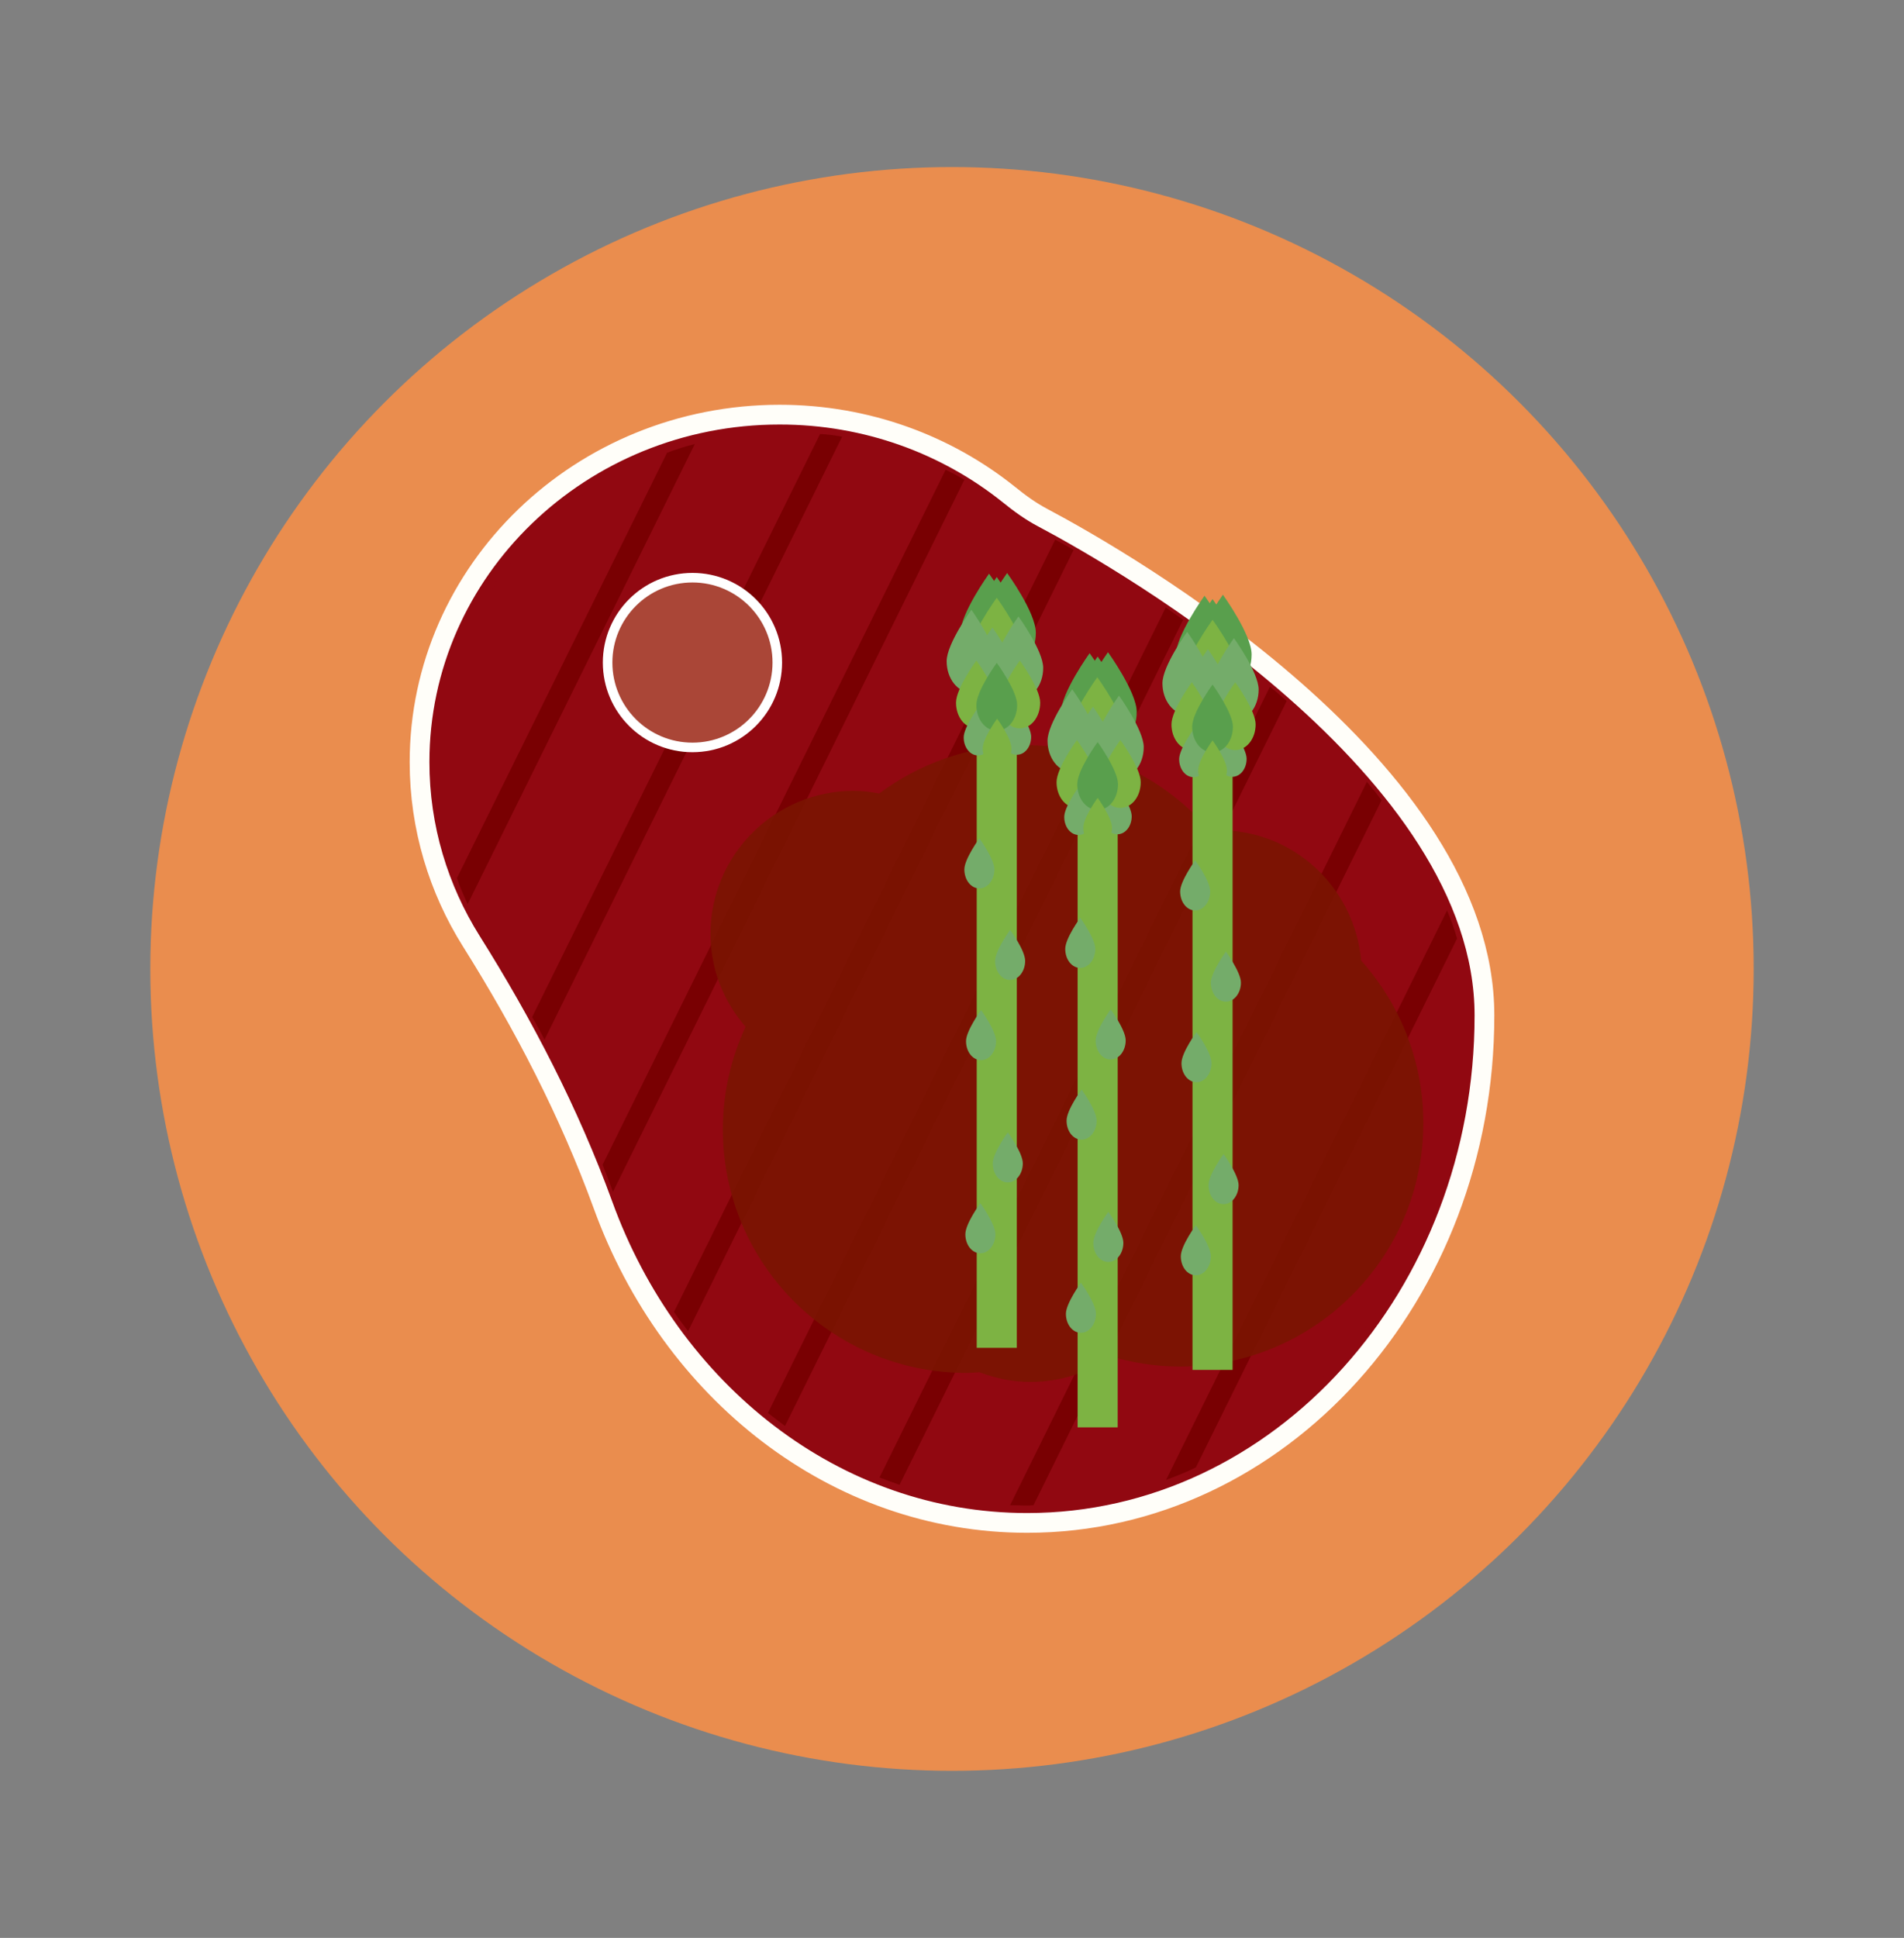 <?xml version="1.0" encoding="utf-8"?>
<!-- Generator: Adobe Illustrator 23.0.3, SVG Export Plug-In . SVG Version: 6.00 Build 0)  -->
<svg version="1.1" id="Layer_1" xmlns="http://www.w3.org/2000/svg" xmlns:xlink="http://www.w3.org/1999/xlink" x="0px" y="0px"
	 viewBox="0 0 57 58" style="enable-background:new 0 0 57 58;" xml:space="preserve">
<rect x="0" y="0" width="57" height="58" fill="#808080" stroke="none"/>
<style type="text/css">
	.st0{fill:#EA8D4E;}
	.st1{fill:#910811;stroke:#FFFEF9;stroke-width:0.591;stroke-miterlimit:10;}
	.st2{fill:#910811;}
	.st3{fill:#790002;}
	.st4{fill:#AA4637;stroke:#FFFFFF;stroke-width:0.286;stroke-miterlimit:10;}
	.st5{opacity:0.9;fill:#7A1502;}
	.st6{fill:#7DB343;}
	.st7{fill:#599F4D;}
	.st8{fill:#74AC6A;}
</style>
<g>
	<circle class="st0" cx="28.5" cy="29" r="24"/>
	<g>
		<path class="st1" d="M31.21,15.49c-0.36-0.19-0.69-0.43-1.01-0.69c-1.86-1.49-4.25-2.39-6.86-2.39c-5.95,0-10.78,4.66-10.78,10.4
			c0,1.96,0.57,3.8,1.55,5.36c1.57,2.5,2.93,5.12,3.94,7.89c2.02,5.58,6.95,9.52,12.7,9.52c7.56,0,13.69-6.8,13.69-15.19
			C44.44,22.99,33.7,16.81,31.21,15.49z"/>
		<path class="st2" d="M19.96,13.55l-6.29,12.73c-0.37-1.02-0.57-2.12-0.57-3.27C13.11,18.66,15.96,14.95,19.96,13.55z"/>
		<path class="st2" d="M24.54,12.98l-8.62,17.45c-0.41-0.76-0.86-1.5-1.32-2.24c-0.23-0.37-0.43-0.74-0.61-1.14l6.8-13.77
			c0.88-0.23,1.8-0.35,2.75-0.35C23.88,12.93,24.21,12.95,24.54,12.98z"/>
		<path class="st2" d="M28.31,14.06l-10.27,20.8c-0.51-1.28-1.1-2.53-1.75-3.75l8.91-18.05C26.31,13.24,27.35,13.58,28.31,14.06z"/>
		<path class="st2" d="M31.59,16.15L20.18,39.26c-0.72-1.04-1.32-2.19-1.76-3.43c-0.02-0.06-0.04-0.11-0.06-0.17l10.52-21.31
			c0.46,0.26,0.9,0.57,1.31,0.89c0.31,0.25,0.62,0.47,0.97,0.66C31.28,15.98,31.43,16.06,31.59,16.15z"/>
		<path class="st2" d="M34.89,18.18L22.98,42.29c-0.88-0.7-1.69-1.53-2.39-2.45l11.54-23.38C32.88,16.88,33.84,17.47,34.89,18.18z"
			/>
		<path class="st2" d="M38.02,20.55L26.33,44.23c-1.01-0.39-1.96-0.91-2.84-1.54l11.92-24.13C36.26,19.14,37.15,19.81,38.02,20.55z"
			/>
		<path class="st2" d="M40.92,23.4L30.24,45.04c-1.14-0.04-2.25-0.25-3.31-0.59l11.58-23.47C39.37,21.73,40.18,22.54,40.92,23.4z"/>
		<path class="st2" d="M43.32,27.25l-8.41,17.04c-1.25,0.46-2.58,0.73-3.97,0.75l10.42-21.1C42.19,24.99,42.87,26.09,43.32,27.25z"
			/>
		<path class="st2" d="M43.95,30.35c0,6.12-3.36,11.36-8.16,13.57l7.82-15.83C43.83,28.83,43.95,29.58,43.95,30.35z"/>
		<g>
			<path class="st3" d="M20.8,13.29l-6.8,13.77c-0.12-0.26-0.23-0.51-0.32-0.78l6.29-12.73C20.24,13.45,20.51,13.36,20.8,13.29z"/>
		</g>
		<g>
			<path class="st3" d="M25.21,13.07l-8.91,18.05c-0.11-0.23-0.24-0.46-0.37-0.68l8.62-17.45C24.77,13,24.99,13.03,25.21,13.07z"/>
		</g>
		<g>
			<path class="st3" d="M28.87,14.36L18.35,35.67c-0.1-0.27-0.2-0.54-0.31-0.81l10.27-20.8C28.5,14.15,28.69,14.25,28.87,14.36z"/>
		</g>
		<g>
			<path class="st3" d="M32.14,16.46L20.6,39.84c-0.14-0.18-0.29-0.38-0.42-0.57v-0.01l11.41-23.11
				C31.76,16.24,31.94,16.34,32.14,16.46z"/>
		</g>
		<g>
			<path class="st3" d="M35.42,18.55L23.5,42.68c-0.17-0.13-0.34-0.26-0.51-0.39l11.91-24.11C35.06,18.3,35.24,18.42,35.42,18.55z"
				/>
		</g>
		<g>
			<path class="st3" d="M38.52,20.98L26.93,44.44c-0.2-0.07-0.4-0.14-0.6-0.22l11.69-23.67C38.19,20.69,38.35,20.83,38.52,20.98z"/>
		</g>
		<g>
			<path class="st3" d="M41.36,23.95l-10.42,21.1c-0.07,0.01-0.15,0.01-0.23,0.01c-0.15,0-0.31-0.01-0.47-0.01L40.92,23.4
				C41.07,23.58,41.22,23.76,41.36,23.95z"/>
		</g>
		<g>
			<path class="st3" d="M43.62,28.09L43.62,28.09L35.8,43.92c-0.29,0.14-0.58,0.26-0.89,0.37l8.41-17.04
				C43.44,27.53,43.54,27.81,43.62,28.09z"/>
		</g>
		<circle class="st4" cx="20.73" cy="19.83" r="2.54"/>
	</g>
	<path class="st5" d="M40.75,28.75c-0.2-2.18-2.01-3.9-4.24-3.9c-0.1,0-0.19,0.02-0.28,0.03c-1.34-1.58-3.33-2.58-5.56-2.58
		c-1.63,0-3.13,0.54-4.35,1.45c-0.25-0.05-0.5-0.08-0.77-0.08c-2.36,0-4.28,1.92-4.28,4.28c0,1.07,0.4,2.03,1.05,2.78
		c-0.43,0.93-0.68,1.97-0.68,3.07c0,4.03,3.27,7.29,7.29,7.29c0.13,0,0.26-0.01,0.39-0.02c0.48,0.18,0.99,0.29,1.53,0.29
		c0.9,0,1.73-0.28,2.42-0.76c0.65,0.19,1.34,0.3,2.05,0.3c4.03,0,7.29-3.27,7.29-7.29C42.61,31.74,41.9,30.04,40.75,28.75z"/>
	<g>
		<rect x="35.7" y="20.31" class="st6" width="1.2" height="20.69"/>
		<path class="st7" d="M37.22,19.84c0,0.64-0.41,1.16-0.92,1.16c-0.51,0-0.92-0.52-0.92-1.16c0-0.64,0.92-1.91,0.92-1.91
			S37.22,19.2,37.22,19.84z"/>
		<path class="st7" d="M36.92,19.62c0,0.6-0.39,1.09-0.86,1.09s-0.86-0.49-0.86-1.09s0.86-1.79,0.86-1.79S36.92,19.01,36.92,19.62z"
			/>
		<path class="st7" d="M37.47,19.59c0,0.6-0.39,1.09-0.86,1.09c-0.48,0-0.86-0.49-0.86-1.09s0.86-1.79,0.86-1.79
			S37.47,18.99,37.47,19.59z"/>
		<path class="st6" d="M37.18,20.37c0,0.61-0.39,1.11-0.88,1.11c-0.48,0-0.88-0.5-0.88-1.11s0.88-1.82,0.88-1.82
			S37.18,19.75,37.18,20.37z"/>
		<path class="st8" d="M37.68,20.64c0,0.52-0.33,0.94-0.74,0.94s-0.74-0.42-0.74-0.94c0-0.52,0.74-1.54,0.74-1.54
			S37.68,20.12,37.68,20.64z"/>
		<path class="st8" d="M36.9,20.97c0,0.52-0.33,0.94-0.74,0.94s-0.74-0.42-0.74-0.94c0-0.52,0.74-1.54,0.74-1.54
			S36.9,20.45,36.9,20.97z"/>
		<path class="st8" d="M36.28,20.45c0,0.52-0.33,0.94-0.74,0.94s-0.74-0.42-0.74-0.94c0-0.52,0.74-1.54,0.74-1.54
			S36.28,19.93,36.28,20.45z"/>
		<path class="st8" d="M36.23,26.68c0,0.31-0.2,0.57-0.45,0.57s-0.45-0.25-0.45-0.57c0-0.31,0.45-0.93,0.45-0.93
			S36.23,26.36,36.23,26.68z"/>
		<path class="st8" d="M37.15,29.41c0,0.31-0.2,0.57-0.45,0.57c-0.25,0-0.45-0.25-0.45-0.57c0-0.31,0.45-0.93,0.45-0.93
			S37.15,29.1,37.15,29.41z"/>
		<path class="st8" d="M36.27,31.82c0,0.31-0.2,0.57-0.45,0.57c-0.25,0-0.45-0.25-0.45-0.57s0.45-0.93,0.45-0.93
			S36.27,31.5,36.27,31.82z"/>
		<path class="st8" d="M37.08,35.47c0,0.31-0.2,0.57-0.45,0.57s-0.45-0.25-0.45-0.57s0.45-0.93,0.45-0.93S37.08,35.16,37.08,35.47z"
			/>
		<path class="st8" d="M36.25,37.6c0,0.31-0.2,0.57-0.45,0.57s-0.45-0.25-0.45-0.57s0.45-0.93,0.45-0.93S36.25,37.28,36.25,37.6z"/>
		<path class="st6" d="M36.29,21.68c0,0.43-0.27,0.77-0.61,0.77s-0.61-0.34-0.61-0.77s0.61-1.26,0.61-1.26S36.29,21.26,36.29,21.68z
			"/>
		<path class="st8" d="M37.32,22.71c0,0.3-0.19,0.54-0.43,0.54c-0.24,0-0.43-0.24-0.43-0.54s0.43-0.89,0.43-0.89
			S37.32,22.41,37.32,22.71z"/>
		<path class="st6" d="M37.59,21.68c0,0.43-0.27,0.77-0.61,0.77s-0.61-0.34-0.61-0.77s0.61-1.26,0.61-1.26S37.59,21.26,37.59,21.68z
			"/>
		<path class="st8" d="M36.16,22.72c0,0.3-0.19,0.54-0.43,0.54c-0.24,0-0.43-0.24-0.43-0.54s0.43-0.89,0.43-0.89
			S36.16,22.42,36.16,22.72z"/>
		<path class="st7" d="M36.91,21.75c0,0.43-0.27,0.77-0.61,0.77c-0.34,0-0.61-0.34-0.61-0.77s0.61-1.26,0.61-1.26
			S36.91,21.33,36.91,21.75z"/>
		<path class="st6" d="M36.73,23.05c0,0.3-0.19,0.54-0.43,0.54c-0.24,0-0.43-0.24-0.43-0.54s0.43-0.89,0.43-0.89
			S36.73,22.75,36.73,23.05z"/>
	</g>
	<g>
		<rect x="32.26" y="22.03" class="st6" width="1.2" height="20.69"/>
		<path class="st7" d="M33.78,21.56c0,0.64-0.41,1.16-0.92,1.16c-0.51,0-0.92-0.52-0.92-1.16c0-0.64,0.92-1.91,0.92-1.91
			S33.78,20.92,33.78,21.56z"/>
		<path class="st7" d="M33.48,21.34c0,0.6-0.39,1.09-0.86,1.09s-0.86-0.49-0.86-1.09s0.86-1.79,0.86-1.79S33.48,20.73,33.48,21.34z"
			/>
		<path class="st7" d="M34.03,21.31c0,0.6-0.39,1.09-0.86,1.09c-0.48,0-0.86-0.49-0.86-1.09s0.86-1.79,0.86-1.79
			S34.03,20.71,34.03,21.31z"/>
		<path class="st6" d="M33.73,22.09c0,0.61-0.39,1.11-0.88,1.11c-0.48,0-0.88-0.5-0.88-1.11s0.88-1.82,0.88-1.82
			S33.73,21.48,33.73,22.09z"/>
		<path class="st8" d="M34.24,22.36c0,0.52-0.33,0.94-0.74,0.94s-0.74-0.42-0.74-0.94c0-0.52,0.74-1.54,0.74-1.54
			S34.24,21.85,34.24,22.36z"/>
		<path class="st8" d="M33.46,22.69c0,0.52-0.33,0.94-0.74,0.94s-0.74-0.42-0.74-0.94c0-0.52,0.74-1.54,0.74-1.54
			S33.46,22.18,33.46,22.69z"/>
		<path class="st8" d="M32.84,22.17c0,0.52-0.33,0.94-0.74,0.94c-0.41,0-0.74-0.42-0.74-0.94c0-0.52,0.74-1.54,0.74-1.54
			S32.84,21.65,32.84,22.17z"/>
		<path class="st8" d="M32.79,28.4c0,0.31-0.2,0.57-0.45,0.57c-0.25,0-0.45-0.25-0.45-0.57s0.45-0.93,0.45-0.93
			S32.79,28.09,32.79,28.4z"/>
		<path class="st8" d="M33.7,31.14c0,0.31-0.2,0.57-0.45,0.57c-0.25,0-0.45-0.25-0.45-0.57c0-0.31,0.45-0.93,0.45-0.93
			S33.7,30.82,33.7,31.14z"/>
		<path class="st8" d="M32.83,33.54c0,0.31-0.2,0.57-0.45,0.57s-0.45-0.25-0.45-0.57s0.45-0.93,0.45-0.93S32.83,33.23,32.83,33.54z"
			/>
		<path class="st8" d="M33.63,37.2c0,0.31-0.2,0.57-0.45,0.57s-0.45-0.25-0.45-0.57s0.45-0.93,0.45-0.93S33.63,36.88,33.63,37.2z"/>
		<path class="st8" d="M32.81,39.32c0,0.31-0.2,0.57-0.45,0.57s-0.45-0.25-0.45-0.57c0-0.31,0.45-0.93,0.45-0.93
			S32.81,39.01,32.81,39.32z"/>
		<path class="st6" d="M32.85,23.41c0,0.43-0.27,0.77-0.61,0.77c-0.34,0-0.61-0.34-0.61-0.77s0.61-1.26,0.61-1.26
			S32.85,22.98,32.85,23.41z"/>
		<path class="st8" d="M33.88,24.43c0,0.3-0.19,0.54-0.43,0.54c-0.24,0-0.43-0.24-0.43-0.54s0.43-0.89,0.43-0.89
			S33.88,24.13,33.88,24.43z"/>
		<path class="st6" d="M34.15,23.41c0,0.43-0.27,0.77-0.61,0.77s-0.61-0.34-0.61-0.77s0.61-1.26,0.61-1.26S34.15,22.98,34.15,23.41z
			"/>
		<path class="st8" d="M32.72,24.45c0,0.3-0.19,0.54-0.43,0.54c-0.24,0-0.43-0.24-0.43-0.54s0.43-0.89,0.43-0.89
			S32.72,24.15,32.72,24.45z"/>
		<path class="st7" d="M33.47,23.47c0,0.43-0.27,0.77-0.61,0.77s-0.61-0.34-0.61-0.77s0.61-1.26,0.61-1.26S33.47,23.05,33.47,23.47z
			"/>
		<path class="st6" d="M33.29,24.77c0,0.3-0.19,0.54-0.43,0.54c-0.24,0-0.43-0.24-0.43-0.54s0.43-0.89,0.43-0.89
			S33.29,24.47,33.29,24.77z"/>
	</g>
	<g>
		<rect x="29.24" y="19.65" class="st6" width="1.2" height="20.69"/>
		<path class="st7" d="M30.76,19.18c0,0.64-0.41,1.16-0.92,1.16s-0.92-0.52-0.92-1.16c0-0.64,0.92-1.91,0.92-1.91
			S30.76,18.54,30.76,19.18z"/>
		<path class="st7" d="M30.47,18.96c0,0.6-0.39,1.09-0.86,1.09c-0.48,0-0.86-0.49-0.86-1.09c0-0.6,0.86-1.79,0.86-1.79
			S30.47,18.36,30.47,18.96z"/>
		<path class="st7" d="M31.01,18.94c0,0.6-0.39,1.09-0.86,1.09c-0.48,0-0.86-0.49-0.86-1.09c0-0.6,0.86-1.79,0.86-1.79
			S31.01,18.33,31.01,18.94z"/>
		<path class="st6" d="M30.72,19.71c0,0.61-0.39,1.11-0.88,1.11s-0.88-0.5-0.88-1.11s0.88-1.82,0.88-1.82S30.72,19.1,30.72,19.71z"
			/>
		<path class="st8" d="M31.23,19.99c0,0.52-0.33,0.94-0.74,0.94s-0.74-0.42-0.74-0.94c0-0.52,0.74-1.54,0.74-1.54
			S31.23,19.47,31.23,19.99z"/>
		<path class="st8" d="M30.45,20.32c0,0.52-0.33,0.94-0.74,0.94s-0.74-0.42-0.74-0.94c0-0.52,0.74-1.54,0.74-1.54
			S30.45,19.8,30.45,20.32z"/>
		<path class="st8" d="M29.82,19.79c0,0.52-0.33,0.94-0.74,0.94s-0.74-0.42-0.74-0.94c0-0.52,0.74-1.54,0.74-1.54
			S29.82,19.28,29.82,19.79z"/>
		<path class="st8" d="M29.77,26.02c0,0.31-0.2,0.57-0.45,0.57c-0.25,0-0.45-0.25-0.45-0.57c0-0.31,0.45-0.93,0.45-0.93
			S29.77,25.71,29.77,26.02z"/>
		<path class="st8" d="M30.69,28.76c0,0.31-0.2,0.57-0.45,0.57c-0.25,0-0.45-0.25-0.45-0.57c0-0.31,0.45-0.93,0.45-0.93
			S30.69,28.44,30.69,28.76z"/>
		<path class="st8" d="M29.82,31.16c0,0.31-0.2,0.57-0.45,0.57c-0.25,0-0.45-0.25-0.45-0.57c0-0.31,0.45-0.93,0.45-0.93
			S29.82,30.85,29.82,31.16z"/>
		<path class="st8" d="M30.62,34.82c0,0.31-0.2,0.57-0.45,0.57c-0.25,0-0.45-0.25-0.45-0.57c0-0.31,0.45-0.93,0.45-0.93
			S30.62,34.5,30.62,34.82z"/>
		<path class="st8" d="M29.8,36.94c0,0.31-0.2,0.57-0.45,0.57c-0.25,0-0.45-0.25-0.45-0.57s0.45-0.93,0.45-0.93
			S29.8,36.63,29.8,36.94z"/>
		<path class="st6" d="M29.84,21.03c0,0.43-0.27,0.77-0.61,0.77c-0.34,0-0.61-0.34-0.61-0.77s0.61-1.26,0.61-1.26
			S29.84,20.6,29.84,21.03z"/>
		<path class="st8" d="M30.87,22.05c0,0.3-0.19,0.54-0.43,0.54c-0.24,0-0.43-0.24-0.43-0.54s0.43-0.89,0.43-0.89
			S30.87,21.75,30.87,22.05z"/>
		<path class="st6" d="M31.14,21.03c0,0.43-0.27,0.77-0.61,0.77c-0.34,0-0.61-0.34-0.61-0.77s0.61-1.26,0.61-1.26
			S31.14,20.6,31.14,21.03z"/>
		<path class="st8" d="M29.71,22.07c0,0.3-0.19,0.54-0.43,0.54c-0.24,0-0.43-0.24-0.43-0.54c0-0.3,0.43-0.89,0.43-0.89
			S29.71,21.77,29.71,22.07z"/>
		<path class="st7" d="M30.45,21.1c0,0.43-0.27,0.77-0.61,0.77c-0.34,0-0.61-0.34-0.61-0.77s0.61-1.26,0.61-1.26
			S30.45,20.67,30.45,21.1z"/>
		<path class="st6" d="M30.28,22.4c0,0.3-0.19,0.54-0.43,0.54c-0.24,0-0.43-0.24-0.43-0.54s0.43-0.89,0.43-0.89
			S30.28,22.09,30.28,22.4z"/>
	</g>
</g>
</svg>

